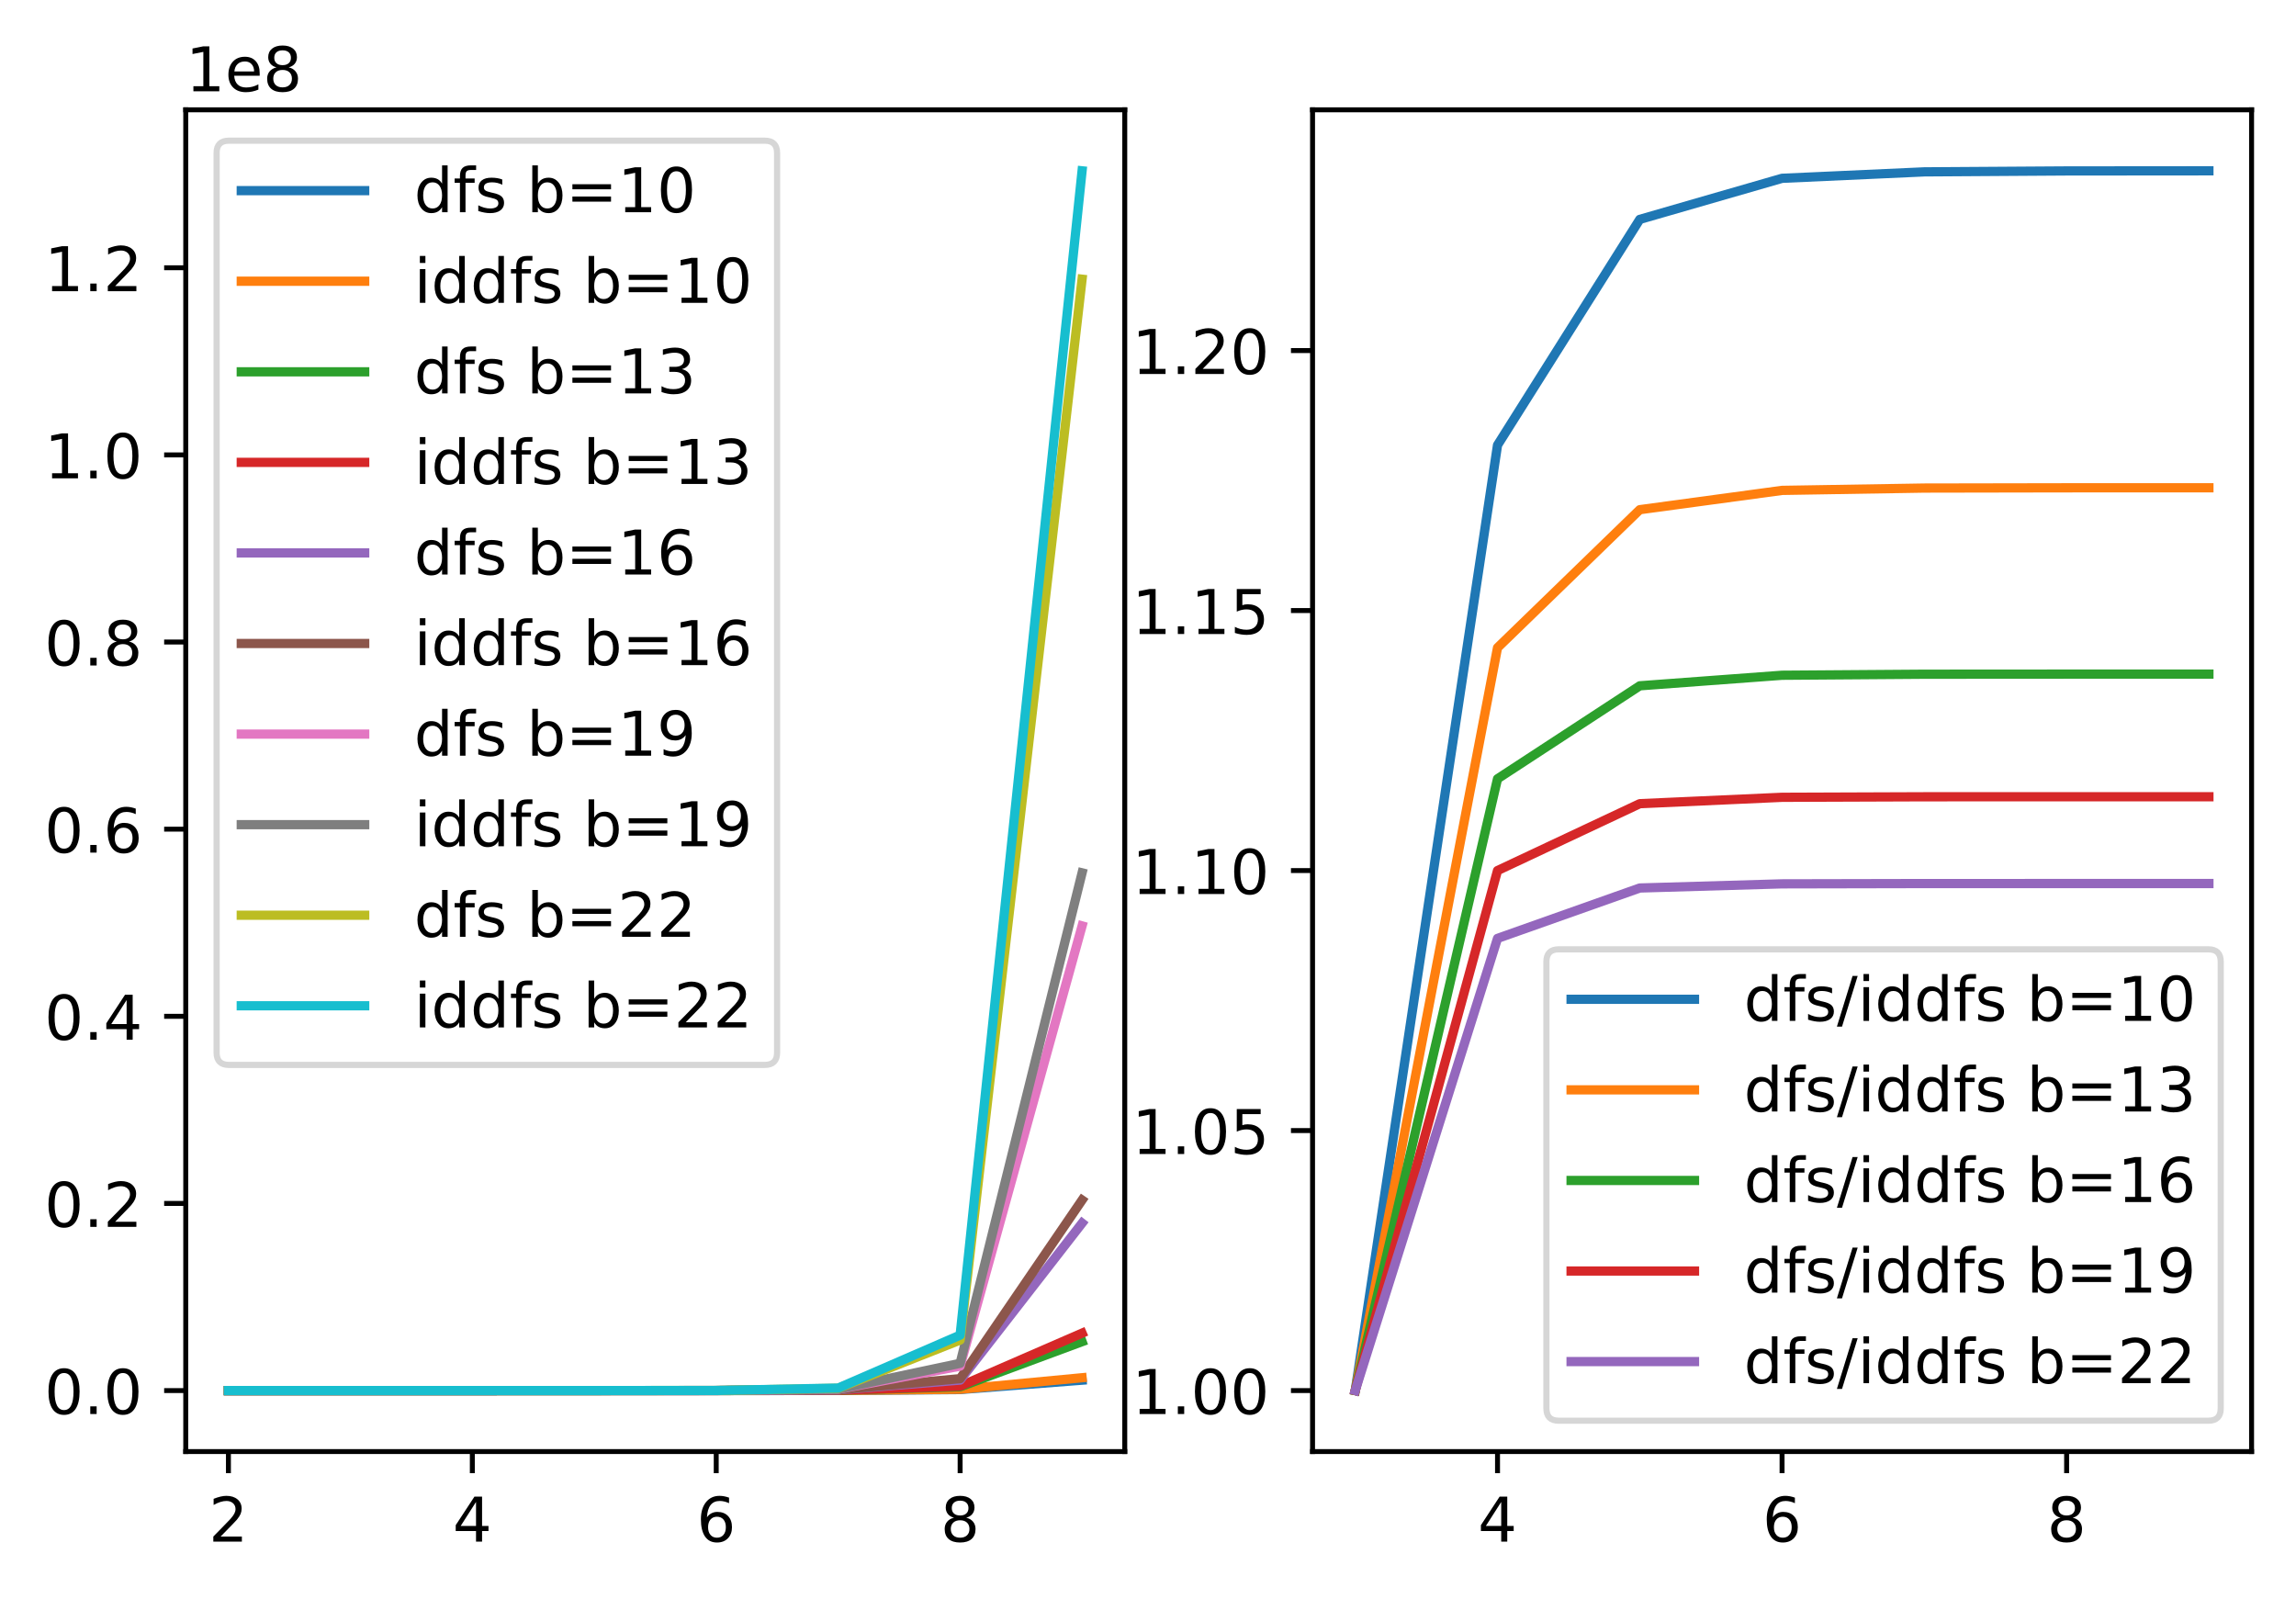 <?xml version="1.0" encoding="utf-8" standalone="no"?>
<!DOCTYPE svg PUBLIC "-//W3C//DTD SVG 1.1//EN"
  "http://www.w3.org/Graphics/SVG/1.1/DTD/svg11.dtd">
<!-- Created with matplotlib (https://matplotlib.org/) -->
<svg height="259.117pt" version="1.1" viewBox="0 0 372.103 259.117" width="372.103pt" xmlns="http://www.w3.org/2000/svg" xmlns:xlink="http://www.w3.org/1999/xlink">
 <defs>
  <style type="text/css">
*{stroke-linecap:butt;stroke-linejoin:round;}
  </style>
 </defs>
 <g id="figure_1">
  <g id="patch_1">
   <path d="M 0 259.117 
L 372.103 259.117 
L 372.103 0 
L 0 0 
z
" style="fill:#ffffff;"/>
  </g>
  <g id="axes_1">
   <g id="patch_2">
    <path d="M 30.103 235.238 
L 182.285 235.238 
L 182.285 17.798 
L 30.103 17.798 
z
" style="fill:#ffffff;"/>
   </g>
   <g id="matplotlib.axis_1">
    <g id="xtick_1">
     <g id="line2d_1">
      <defs>
       <path d="M 0 0 
L 0 3.5 
" id="m2b0b206ce0" style="stroke:#000000;stroke-width:0.8;"/>
      </defs>
      <g>
       <use style="stroke:#000000;stroke-width:0.8;" x="37.02" xlink:href="#m2b0b206ce0" y="235.238"/>
      </g>
     </g>
     <g id="text_1">
      <!-- 2 -->
      <defs>
       <path d="M 19.188 8.297 
L 53.609 8.297 
L 53.609 0 
L 7.328 0 
L 7.328 8.297 
Q 12.938 14.109 22.625 23.891 
Q 32.328 33.688 34.812 36.531 
Q 39.547 41.844 41.422 45.531 
Q 43.312 49.219 43.312 52.781 
Q 43.312 58.594 39.234 62.25 
Q 35.156 65.922 28.609 65.922 
Q 23.969 65.922 18.812 64.312 
Q 13.672 62.703 7.812 59.422 
L 7.812 69.391 
Q 13.766 71.781 18.938 73 
Q 24.125 74.219 28.422 74.219 
Q 39.75 74.219 46.484 68.547 
Q 53.219 62.891 53.219 53.422 
Q 53.219 48.922 51.531 44.891 
Q 49.859 40.875 45.406 35.406 
Q 44.188 33.984 37.641 27.219 
Q 31.109 20.453 19.188 8.297 
z
" id="DejaVuSans-50"/>
      </defs>
      <g transform="translate(33.839 249.837)scale(0.1 -0.1)">
       <use xlink:href="#DejaVuSans-50"/>
      </g>
     </g>
    </g>
    <g id="xtick_2">
     <g id="line2d_2">
      <g>
       <use style="stroke:#000000;stroke-width:0.8;" x="76.548" xlink:href="#m2b0b206ce0" y="235.238"/>
      </g>
     </g>
     <g id="text_2">
      <!-- 4 -->
      <defs>
       <path d="M 37.797 64.312 
L 12.891 25.391 
L 37.797 25.391 
z
M 35.203 72.906 
L 47.609 72.906 
L 47.609 25.391 
L 58.016 25.391 
L 58.016 17.188 
L 47.609 17.188 
L 47.609 0 
L 37.797 0 
L 37.797 17.188 
L 4.891 17.188 
L 4.891 26.703 
z
" id="DejaVuSans-52"/>
      </defs>
      <g transform="translate(73.367 249.837)scale(0.1 -0.1)">
       <use xlink:href="#DejaVuSans-52"/>
      </g>
     </g>
    </g>
    <g id="xtick_3">
     <g id="line2d_3">
      <g>
       <use style="stroke:#000000;stroke-width:0.8;" x="116.076" xlink:href="#m2b0b206ce0" y="235.238"/>
      </g>
     </g>
     <g id="text_3">
      <!-- 6 -->
      <defs>
       <path d="M 33.016 40.375 
Q 26.375 40.375 22.484 35.828 
Q 18.609 31.297 18.609 23.391 
Q 18.609 15.531 22.484 10.953 
Q 26.375 6.391 33.016 6.391 
Q 39.656 6.391 43.531 10.953 
Q 47.406 15.531 47.406 23.391 
Q 47.406 31.297 43.531 35.828 
Q 39.656 40.375 33.016 40.375 
z
M 52.594 71.297 
L 52.594 62.312 
Q 48.875 64.062 45.094 64.984 
Q 41.312 65.922 37.594 65.922 
Q 27.828 65.922 22.672 59.328 
Q 17.531 52.734 16.797 39.406 
Q 19.672 43.656 24.016 45.922 
Q 28.375 48.188 33.594 48.188 
Q 44.578 48.188 50.953 41.516 
Q 57.328 34.859 57.328 23.391 
Q 57.328 12.156 50.688 5.359 
Q 44.047 -1.422 33.016 -1.422 
Q 20.359 -1.422 13.672 8.266 
Q 6.984 17.969 6.984 36.375 
Q 6.984 53.656 15.188 63.938 
Q 23.391 74.219 37.203 74.219 
Q 40.922 74.219 44.703 73.484 
Q 48.484 72.75 52.594 71.297 
z
" id="DejaVuSans-54"/>
      </defs>
      <g transform="translate(112.895 249.837)scale(0.1 -0.1)">
       <use xlink:href="#DejaVuSans-54"/>
      </g>
     </g>
    </g>
    <g id="xtick_4">
     <g id="line2d_4">
      <g>
       <use style="stroke:#000000;stroke-width:0.8;" x="155.604" xlink:href="#m2b0b206ce0" y="235.238"/>
      </g>
     </g>
     <g id="text_4">
      <!-- 8 -->
      <defs>
       <path d="M 31.781 34.625 
Q 24.75 34.625 20.719 30.859 
Q 16.703 27.094 16.703 20.516 
Q 16.703 13.922 20.719 10.156 
Q 24.75 6.391 31.781 6.391 
Q 38.812 6.391 42.859 10.172 
Q 46.922 13.969 46.922 20.516 
Q 46.922 27.094 42.891 30.859 
Q 38.875 34.625 31.781 34.625 
z
M 21.922 38.812 
Q 15.578 40.375 12.031 44.719 
Q 8.5 49.078 8.5 55.328 
Q 8.5 64.062 14.719 69.141 
Q 20.953 74.219 31.781 74.219 
Q 42.672 74.219 48.875 69.141 
Q 55.078 64.062 55.078 55.328 
Q 55.078 49.078 51.531 44.719 
Q 48 40.375 41.703 38.812 
Q 48.828 37.156 52.797 32.312 
Q 56.781 27.484 56.781 20.516 
Q 56.781 9.906 50.312 4.234 
Q 43.844 -1.422 31.781 -1.422 
Q 19.734 -1.422 13.25 4.234 
Q 6.781 9.906 6.781 20.516 
Q 6.781 27.484 10.781 32.312 
Q 14.797 37.156 21.922 38.812 
z
M 18.312 54.391 
Q 18.312 48.734 21.844 45.562 
Q 25.391 42.391 31.781 42.391 
Q 38.141 42.391 41.719 45.562 
Q 45.312 48.734 45.312 54.391 
Q 45.312 60.062 41.719 63.234 
Q 38.141 66.406 31.781 66.406 
Q 25.391 66.406 21.844 63.234 
Q 18.312 60.062 18.312 54.391 
z
" id="DejaVuSans-56"/>
      </defs>
      <g transform="translate(152.422 249.837)scale(0.1 -0.1)">
       <use xlink:href="#DejaVuSans-56"/>
      </g>
     </g>
    </g>
   </g>
   <g id="matplotlib.axis_2">
    <g id="ytick_1">
     <g id="line2d_5">
      <defs>
       <path d="M 0 0 
L -3.5 0 
" id="meb014e2b87" style="stroke:#000000;stroke-width:0.8;"/>
      </defs>
      <g>
       <use style="stroke:#000000;stroke-width:0.8;" x="30.103" xlink:href="#meb014e2b87" y="225.355"/>
      </g>
     </g>
     <g id="text_5">
      <!-- 0.0 -->
      <defs>
       <path d="M 31.781 66.406 
Q 24.172 66.406 20.328 58.906 
Q 16.5 51.422 16.5 36.375 
Q 16.5 21.391 20.328 13.891 
Q 24.172 6.391 31.781 6.391 
Q 39.453 6.391 43.281 13.891 
Q 47.125 21.391 47.125 36.375 
Q 47.125 51.422 43.281 58.906 
Q 39.453 66.406 31.781 66.406 
z
M 31.781 74.219 
Q 44.047 74.219 50.516 64.516 
Q 56.984 54.828 56.984 36.375 
Q 56.984 17.969 50.516 8.266 
Q 44.047 -1.422 31.781 -1.422 
Q 19.531 -1.422 13.062 8.266 
Q 6.594 17.969 6.594 36.375 
Q 6.594 54.828 13.062 64.516 
Q 19.531 74.219 31.781 74.219 
z
" id="DejaVuSans-48"/>
       <path d="M 10.688 12.406 
L 21 12.406 
L 21 0 
L 10.688 0 
z
" id="DejaVuSans-46"/>
      </defs>
      <g transform="translate(7.2 229.154)scale(0.1 -0.1)">
       <use xlink:href="#DejaVuSans-48"/>
       <use x="63.623" xlink:href="#DejaVuSans-46"/>
       <use x="95.41" xlink:href="#DejaVuSans-48"/>
      </g>
     </g>
    </g>
    <g id="ytick_2">
     <g id="line2d_6">
      <g>
       <use style="stroke:#000000;stroke-width:0.8;" x="30.103" xlink:href="#meb014e2b87" y="195.028"/>
      </g>
     </g>
     <g id="text_6">
      <!-- 0.2 -->
      <g transform="translate(7.2 198.827)scale(0.1 -0.1)">
       <use xlink:href="#DejaVuSans-48"/>
       <use x="63.623" xlink:href="#DejaVuSans-46"/>
       <use x="95.41" xlink:href="#DejaVuSans-50"/>
      </g>
     </g>
    </g>
    <g id="ytick_3">
     <g id="line2d_7">
      <g>
       <use style="stroke:#000000;stroke-width:0.8;" x="30.103" xlink:href="#meb014e2b87" y="164.701"/>
      </g>
     </g>
     <g id="text_7">
      <!-- 0.4 -->
      <g transform="translate(7.2 168.5)scale(0.1 -0.1)">
       <use xlink:href="#DejaVuSans-48"/>
       <use x="63.623" xlink:href="#DejaVuSans-46"/>
       <use x="95.41" xlink:href="#DejaVuSans-52"/>
      </g>
     </g>
    </g>
    <g id="ytick_4">
     <g id="line2d_8">
      <g>
       <use style="stroke:#000000;stroke-width:0.8;" x="30.103" xlink:href="#meb014e2b87" y="134.374"/>
      </g>
     </g>
     <g id="text_8">
      <!-- 0.6 -->
      <g transform="translate(7.2 138.173)scale(0.1 -0.1)">
       <use xlink:href="#DejaVuSans-48"/>
       <use x="63.623" xlink:href="#DejaVuSans-46"/>
       <use x="95.41" xlink:href="#DejaVuSans-54"/>
      </g>
     </g>
    </g>
    <g id="ytick_5">
     <g id="line2d_9">
      <g>
       <use style="stroke:#000000;stroke-width:0.8;" x="30.103" xlink:href="#meb014e2b87" y="104.047"/>
      </g>
     </g>
     <g id="text_9">
      <!-- 0.8 -->
      <g transform="translate(7.2 107.846)scale(0.1 -0.1)">
       <use xlink:href="#DejaVuSans-48"/>
       <use x="63.623" xlink:href="#DejaVuSans-46"/>
       <use x="95.41" xlink:href="#DejaVuSans-56"/>
      </g>
     </g>
    </g>
    <g id="ytick_6">
     <g id="line2d_10">
      <g>
       <use style="stroke:#000000;stroke-width:0.8;" x="30.103" xlink:href="#meb014e2b87" y="73.719"/>
      </g>
     </g>
     <g id="text_10">
      <!-- 1.0 -->
      <defs>
       <path d="M 12.406 8.297 
L 28.516 8.297 
L 28.516 63.922 
L 10.984 60.406 
L 10.984 69.391 
L 28.422 72.906 
L 38.281 72.906 
L 38.281 8.297 
L 54.391 8.297 
L 54.391 0 
L 12.406 0 
z
" id="DejaVuSans-49"/>
      </defs>
      <g transform="translate(7.2 77.519)scale(0.1 -0.1)">
       <use xlink:href="#DejaVuSans-49"/>
       <use x="63.623" xlink:href="#DejaVuSans-46"/>
       <use x="95.41" xlink:href="#DejaVuSans-48"/>
      </g>
     </g>
    </g>
    <g id="ytick_7">
     <g id="line2d_11">
      <g>
       <use style="stroke:#000000;stroke-width:0.8;" x="30.103" xlink:href="#meb014e2b87" y="43.392"/>
      </g>
     </g>
     <g id="text_11">
      <!-- 1.2 -->
      <g transform="translate(7.2 47.192)scale(0.1 -0.1)">
       <use xlink:href="#DejaVuSans-49"/>
       <use x="63.623" xlink:href="#DejaVuSans-46"/>
       <use x="95.41" xlink:href="#DejaVuSans-50"/>
      </g>
     </g>
    </g>
    <g id="text_12">
     <!-- 1e8 -->
     <defs>
      <path d="M 56.203 29.594 
L 56.203 25.203 
L 14.891 25.203 
Q 15.484 15.922 20.484 11.062 
Q 25.484 6.203 34.422 6.203 
Q 39.594 6.203 44.453 7.469 
Q 49.312 8.734 54.109 11.281 
L 54.109 2.781 
Q 49.266 0.734 44.188 -0.344 
Q 39.109 -1.422 33.891 -1.422 
Q 20.797 -1.422 13.156 6.188 
Q 5.516 13.812 5.516 26.812 
Q 5.516 40.234 12.766 48.109 
Q 20.016 56 32.328 56 
Q 43.359 56 49.781 48.891 
Q 56.203 41.797 56.203 29.594 
z
M 47.219 32.234 
Q 47.125 39.594 43.094 43.984 
Q 39.062 48.391 32.422 48.391 
Q 24.906 48.391 20.391 44.141 
Q 15.875 39.891 15.188 32.172 
z
" id="DejaVuSans-101"/>
     </defs>
     <g transform="translate(30.103 14.798)scale(0.1 -0.1)">
      <use xlink:href="#DejaVuSans-49"/>
      <use x="63.623" xlink:href="#DejaVuSans-101"/>
      <use x="125.146" xlink:href="#DejaVuSans-56"/>
     </g>
    </g>
   </g>
   <g id="line2d_12">
    <path clip-path="url(#p33b5537d1e)" d="M 37.02 225.355 
L 56.784 225.355 
L 76.548 225.355 
L 96.312 225.355 
L 116.076 225.353 
L 135.84 225.338 
L 155.604 225.186 
L 175.368 223.67 
" style="fill:none;stroke:#1f77b4;stroke-linecap:square;stroke-width:1.5;"/>
   </g>
   <g id="line2d_13">
    <path clip-path="url(#p33b5537d1e)" d="M 37.02 225.355 
L 56.784 225.355 
L 76.548 225.355 
L 96.312 225.355 
L 116.076 225.353 
L 135.84 225.334 
L 155.604 225.147 
L 175.368 223.275 
" style="fill:none;stroke:#ff7f0e;stroke-linecap:square;stroke-width:1.5;"/>
   </g>
   <g id="line2d_14">
    <path clip-path="url(#p33b5537d1e)" d="M 37.02 225.355 
L 56.784 225.355 
L 76.548 225.355 
L 96.312 225.355 
L 116.076 225.351 
L 135.84 225.308 
L 155.604 224.745 
L 175.368 217.426 
" style="fill:none;stroke:#2ca02c;stroke-linecap:square;stroke-width:1.5;"/>
   </g>
   <g id="line2d_15">
    <path clip-path="url(#p33b5537d1e)" d="M 37.02 225.355 
L 56.784 225.355 
L 76.548 225.355 
L 96.312 225.354 
L 116.076 225.351 
L 135.84 225.3 
L 155.604 224.639 
L 175.368 216.049 
" style="fill:none;stroke:#d62728;stroke-linecap:square;stroke-width:1.5;"/>
   </g>
   <g id="line2d_16">
    <path clip-path="url(#p33b5537d1e)" d="M 37.02 225.355 
L 56.784 225.355 
L 76.548 225.355 
L 96.312 225.354 
L 116.076 225.348 
L 135.84 225.249 
L 155.604 223.659 
L 175.368 198.219 
" style="fill:none;stroke:#9467bd;stroke-linecap:square;stroke-width:1.5;"/>
   </g>
   <g id="line2d_17">
    <path clip-path="url(#p33b5537d1e)" d="M 37.02 225.355 
L 56.784 225.355 
L 76.548 225.355 
L 96.312 225.354 
L 116.076 225.347 
L 135.84 225.234 
L 155.604 223.425 
L 175.368 194.48 
" style="fill:none;stroke:#8c564b;stroke-linecap:square;stroke-width:1.5;"/>
   </g>
   <g id="line2d_18">
    <path clip-path="url(#p33b5537d1e)" d="M 37.02 225.355 
L 56.784 225.355 
L 76.548 225.355 
L 96.312 225.354 
L 116.076 225.344 
L 135.84 225.146 
L 155.604 221.392 
L 175.368 150.053 
" style="fill:none;stroke:#e377c2;stroke-linecap:square;stroke-width:1.5;"/>
   </g>
   <g id="line2d_19">
    <path clip-path="url(#p33b5537d1e)" d="M 37.02 225.355 
L 56.784 225.355 
L 76.548 225.355 
L 96.312 225.354 
L 116.076 225.343 
L 135.84 225.122 
L 155.604 220.939 
L 175.368 141.454 
" style="fill:none;stroke:#7f7f7f;stroke-linecap:square;stroke-width:1.5;"/>
   </g>
   <g id="line2d_20">
    <path clip-path="url(#p33b5537d1e)" d="M 37.02 225.355 
L 56.784 225.355 
L 76.548 225.355 
L 96.312 225.354 
L 116.076 225.338 
L 135.84 224.983 
L 155.604 217.168 
L 175.368 45.244 
" style="fill:none;stroke:#bcbd22;stroke-linecap:square;stroke-width:1.5;"/>
   </g>
   <g id="line2d_21">
    <path clip-path="url(#p33b5537d1e)" d="M 37.02 225.355 
L 56.784 225.355 
L 76.548 225.355 
L 96.312 225.354 
L 116.076 225.336 
L 135.84 224.946 
L 155.604 216.37 
L 175.368 27.682 
" style="fill:none;stroke:#17becf;stroke-linecap:square;stroke-width:1.5;"/>
   </g>
   <g id="patch_3">
    <path d="M 30.103 235.238 
L 30.103 17.798 
" style="fill:none;stroke:#000000;stroke-linecap:square;stroke-linejoin:miter;stroke-width:0.8;"/>
   </g>
   <g id="patch_4">
    <path d="M 182.285 235.238 
L 182.285 17.798 
" style="fill:none;stroke:#000000;stroke-linecap:square;stroke-linejoin:miter;stroke-width:0.8;"/>
   </g>
   <g id="patch_5">
    <path d="M 30.103 235.238 
L 182.285 235.238 
" style="fill:none;stroke:#000000;stroke-linecap:square;stroke-linejoin:miter;stroke-width:0.8;"/>
   </g>
   <g id="patch_6">
    <path d="M 30.103 17.798 
L 182.285 17.798 
" style="fill:none;stroke:#000000;stroke-linecap:square;stroke-linejoin:miter;stroke-width:0.8;"/>
   </g>
   <g id="legend_1">
    <g id="patch_7">
     <path d="M 37.103 172.58 
L 123.939 172.58 
Q 125.939 172.58 125.939 170.58 
L 125.939 24.798 
Q 125.939 22.798 123.939 22.798 
L 37.103 22.798 
Q 35.103 22.798 35.103 24.798 
L 35.103 170.58 
Q 35.103 172.58 37.103 172.58 
z
" style="fill:#ffffff;opacity:0.8;stroke:#cccccc;stroke-linejoin:miter;"/>
    </g>
    <g id="line2d_22">
     <path d="M 39.103 30.897 
L 59.103 30.897 
" style="fill:none;stroke:#1f77b4;stroke-linecap:square;stroke-width:1.5;"/>
    </g>
    <g id="line2d_23"/>
    <g id="text_13">
     <!-- dfs b=10 -->
     <defs>
      <path d="M 45.406 46.391 
L 45.406 75.984 
L 54.391 75.984 
L 54.391 0 
L 45.406 0 
L 45.406 8.203 
Q 42.578 3.328 38.25 0.953 
Q 33.938 -1.422 27.875 -1.422 
Q 17.969 -1.422 11.734 6.484 
Q 5.516 14.406 5.516 27.297 
Q 5.516 40.188 11.734 48.094 
Q 17.969 56 27.875 56 
Q 33.938 56 38.25 53.625 
Q 42.578 51.266 45.406 46.391 
z
M 14.797 27.297 
Q 14.797 17.391 18.875 11.75 
Q 22.953 6.109 30.078 6.109 
Q 37.203 6.109 41.297 11.75 
Q 45.406 17.391 45.406 27.297 
Q 45.406 37.203 41.297 42.844 
Q 37.203 48.484 30.078 48.484 
Q 22.953 48.484 18.875 42.844 
Q 14.797 37.203 14.797 27.297 
z
" id="DejaVuSans-100"/>
      <path d="M 37.109 75.984 
L 37.109 68.5 
L 28.516 68.5 
Q 23.688 68.5 21.797 66.547 
Q 19.922 64.594 19.922 59.516 
L 19.922 54.688 
L 34.719 54.688 
L 34.719 47.703 
L 19.922 47.703 
L 19.922 0 
L 10.891 0 
L 10.891 47.703 
L 2.297 47.703 
L 2.297 54.688 
L 10.891 54.688 
L 10.891 58.5 
Q 10.891 67.625 15.141 71.797 
Q 19.391 75.984 28.609 75.984 
z
" id="DejaVuSans-102"/>
      <path d="M 44.281 53.078 
L 44.281 44.578 
Q 40.484 46.531 36.375 47.5 
Q 32.281 48.484 27.875 48.484 
Q 21.188 48.484 17.844 46.438 
Q 14.5 44.391 14.5 40.281 
Q 14.5 37.156 16.891 35.375 
Q 19.281 33.594 26.516 31.984 
L 29.594 31.297 
Q 39.156 29.25 43.188 25.516 
Q 47.219 21.781 47.219 15.094 
Q 47.219 7.469 41.188 3.016 
Q 35.156 -1.422 24.609 -1.422 
Q 20.219 -1.422 15.453 -0.562 
Q 10.688 0.297 5.422 2 
L 5.422 11.281 
Q 10.406 8.688 15.234 7.391 
Q 20.062 6.109 24.812 6.109 
Q 31.156 6.109 34.562 8.281 
Q 37.984 10.453 37.984 14.406 
Q 37.984 18.062 35.516 20.016 
Q 33.062 21.969 24.703 23.781 
L 21.578 24.516 
Q 13.234 26.266 9.516 29.906 
Q 5.812 33.547 5.812 39.891 
Q 5.812 47.609 11.281 51.797 
Q 16.75 56 26.812 56 
Q 31.781 56 36.172 55.266 
Q 40.578 54.547 44.281 53.078 
z
" id="DejaVuSans-115"/>
      <path id="DejaVuSans-32"/>
      <path d="M 48.688 27.297 
Q 48.688 37.203 44.609 42.844 
Q 40.531 48.484 33.406 48.484 
Q 26.266 48.484 22.188 42.844 
Q 18.109 37.203 18.109 27.297 
Q 18.109 17.391 22.188 11.75 
Q 26.266 6.109 33.406 6.109 
Q 40.531 6.109 44.609 11.75 
Q 48.688 17.391 48.688 27.297 
z
M 18.109 46.391 
Q 20.953 51.266 25.266 53.625 
Q 29.594 56 35.594 56 
Q 45.562 56 51.781 48.094 
Q 58.016 40.188 58.016 27.297 
Q 58.016 14.406 51.781 6.484 
Q 45.562 -1.422 35.594 -1.422 
Q 29.594 -1.422 25.266 0.953 
Q 20.953 3.328 18.109 8.203 
L 18.109 0 
L 9.078 0 
L 9.078 75.984 
L 18.109 75.984 
z
" id="DejaVuSans-98"/>
      <path d="M 10.594 45.406 
L 73.188 45.406 
L 73.188 37.203 
L 10.594 37.203 
z
M 10.594 25.484 
L 73.188 25.484 
L 73.188 17.188 
L 10.594 17.188 
z
" id="DejaVuSans-61"/>
     </defs>
     <g transform="translate(67.103 34.397)scale(0.1 -0.1)">
      <use xlink:href="#DejaVuSans-100"/>
      <use x="63.477" xlink:href="#DejaVuSans-102"/>
      <use x="98.682" xlink:href="#DejaVuSans-115"/>
      <use x="150.781" xlink:href="#DejaVuSans-32"/>
      <use x="182.568" xlink:href="#DejaVuSans-98"/>
      <use x="246.045" xlink:href="#DejaVuSans-61"/>
      <use x="329.834" xlink:href="#DejaVuSans-49"/>
      <use x="393.457" xlink:href="#DejaVuSans-48"/>
     </g>
    </g>
    <g id="line2d_24">
     <path d="M 39.103 45.575 
L 59.103 45.575 
" style="fill:none;stroke:#ff7f0e;stroke-linecap:square;stroke-width:1.5;"/>
    </g>
    <g id="line2d_25"/>
    <g id="text_14">
     <!-- iddfs b=10 -->
     <defs>
      <path d="M 9.422 54.688 
L 18.406 54.688 
L 18.406 0 
L 9.422 0 
z
M 9.422 75.984 
L 18.406 75.984 
L 18.406 64.594 
L 9.422 64.594 
z
" id="DejaVuSans-105"/>
     </defs>
     <g transform="translate(67.103 49.075)scale(0.1 -0.1)">
      <use xlink:href="#DejaVuSans-105"/>
      <use x="27.783" xlink:href="#DejaVuSans-100"/>
      <use x="91.26" xlink:href="#DejaVuSans-100"/>
      <use x="154.736" xlink:href="#DejaVuSans-102"/>
      <use x="189.941" xlink:href="#DejaVuSans-115"/>
      <use x="242.041" xlink:href="#DejaVuSans-32"/>
      <use x="273.828" xlink:href="#DejaVuSans-98"/>
      <use x="337.305" xlink:href="#DejaVuSans-61"/>
      <use x="421.094" xlink:href="#DejaVuSans-49"/>
      <use x="484.717" xlink:href="#DejaVuSans-48"/>
     </g>
    </g>
    <g id="line2d_26">
     <path d="M 39.103 60.253 
L 59.103 60.253 
" style="fill:none;stroke:#2ca02c;stroke-linecap:square;stroke-width:1.5;"/>
    </g>
    <g id="line2d_27"/>
    <g id="text_15">
     <!-- dfs b=13 -->
     <defs>
      <path d="M 40.578 39.312 
Q 47.656 37.797 51.625 33 
Q 55.609 28.219 55.609 21.188 
Q 55.609 10.406 48.188 4.484 
Q 40.766 -1.422 27.094 -1.422 
Q 22.516 -1.422 17.656 -0.516 
Q 12.797 0.391 7.625 2.203 
L 7.625 11.719 
Q 11.719 9.328 16.594 8.109 
Q 21.484 6.891 26.812 6.891 
Q 36.078 6.891 40.938 10.547 
Q 45.797 14.203 45.797 21.188 
Q 45.797 27.641 41.281 31.266 
Q 36.766 34.906 28.719 34.906 
L 20.219 34.906 
L 20.219 43.016 
L 29.109 43.016 
Q 36.375 43.016 40.234 45.922 
Q 44.094 48.828 44.094 54.297 
Q 44.094 59.906 40.109 62.906 
Q 36.141 65.922 28.719 65.922 
Q 24.656 65.922 20.016 65.031 
Q 15.375 64.156 9.812 62.312 
L 9.812 71.094 
Q 15.438 72.656 20.344 73.438 
Q 25.25 74.219 29.594 74.219 
Q 40.828 74.219 47.359 69.109 
Q 53.906 64.016 53.906 55.328 
Q 53.906 49.266 50.438 45.094 
Q 46.969 40.922 40.578 39.312 
z
" id="DejaVuSans-51"/>
     </defs>
     <g transform="translate(67.103 63.753)scale(0.1 -0.1)">
      <use xlink:href="#DejaVuSans-100"/>
      <use x="63.477" xlink:href="#DejaVuSans-102"/>
      <use x="98.682" xlink:href="#DejaVuSans-115"/>
      <use x="150.781" xlink:href="#DejaVuSans-32"/>
      <use x="182.568" xlink:href="#DejaVuSans-98"/>
      <use x="246.045" xlink:href="#DejaVuSans-61"/>
      <use x="329.834" xlink:href="#DejaVuSans-49"/>
      <use x="393.457" xlink:href="#DejaVuSans-51"/>
     </g>
    </g>
    <g id="line2d_28">
     <path d="M 39.103 74.931 
L 59.103 74.931 
" style="fill:none;stroke:#d62728;stroke-linecap:square;stroke-width:1.5;"/>
    </g>
    <g id="line2d_29"/>
    <g id="text_16">
     <!-- iddfs b=13 -->
     <g transform="translate(67.103 78.431)scale(0.1 -0.1)">
      <use xlink:href="#DejaVuSans-105"/>
      <use x="27.783" xlink:href="#DejaVuSans-100"/>
      <use x="91.26" xlink:href="#DejaVuSans-100"/>
      <use x="154.736" xlink:href="#DejaVuSans-102"/>
      <use x="189.941" xlink:href="#DejaVuSans-115"/>
      <use x="242.041" xlink:href="#DejaVuSans-32"/>
      <use x="273.828" xlink:href="#DejaVuSans-98"/>
      <use x="337.305" xlink:href="#DejaVuSans-61"/>
      <use x="421.094" xlink:href="#DejaVuSans-49"/>
      <use x="484.717" xlink:href="#DejaVuSans-51"/>
     </g>
    </g>
    <g id="line2d_30">
     <path d="M 39.103 89.609 
L 59.103 89.609 
" style="fill:none;stroke:#9467bd;stroke-linecap:square;stroke-width:1.5;"/>
    </g>
    <g id="line2d_31"/>
    <g id="text_17">
     <!-- dfs b=16 -->
     <g transform="translate(67.103 93.109)scale(0.1 -0.1)">
      <use xlink:href="#DejaVuSans-100"/>
      <use x="63.477" xlink:href="#DejaVuSans-102"/>
      <use x="98.682" xlink:href="#DejaVuSans-115"/>
      <use x="150.781" xlink:href="#DejaVuSans-32"/>
      <use x="182.568" xlink:href="#DejaVuSans-98"/>
      <use x="246.045" xlink:href="#DejaVuSans-61"/>
      <use x="329.834" xlink:href="#DejaVuSans-49"/>
      <use x="393.457" xlink:href="#DejaVuSans-54"/>
     </g>
    </g>
    <g id="line2d_32">
     <path d="M 39.103 104.287 
L 59.103 104.287 
" style="fill:none;stroke:#8c564b;stroke-linecap:square;stroke-width:1.5;"/>
    </g>
    <g id="line2d_33"/>
    <g id="text_18">
     <!-- iddfs b=16 -->
     <g transform="translate(67.103 107.787)scale(0.1 -0.1)">
      <use xlink:href="#DejaVuSans-105"/>
      <use x="27.783" xlink:href="#DejaVuSans-100"/>
      <use x="91.26" xlink:href="#DejaVuSans-100"/>
      <use x="154.736" xlink:href="#DejaVuSans-102"/>
      <use x="189.941" xlink:href="#DejaVuSans-115"/>
      <use x="242.041" xlink:href="#DejaVuSans-32"/>
      <use x="273.828" xlink:href="#DejaVuSans-98"/>
      <use x="337.305" xlink:href="#DejaVuSans-61"/>
      <use x="421.094" xlink:href="#DejaVuSans-49"/>
      <use x="484.717" xlink:href="#DejaVuSans-54"/>
     </g>
    </g>
    <g id="line2d_34">
     <path d="M 39.103 118.966 
L 59.103 118.966 
" style="fill:none;stroke:#e377c2;stroke-linecap:square;stroke-width:1.5;"/>
    </g>
    <g id="line2d_35"/>
    <g id="text_19">
     <!-- dfs b=19 -->
     <defs>
      <path d="M 10.984 1.516 
L 10.984 10.5 
Q 14.703 8.734 18.5 7.812 
Q 22.312 6.891 25.984 6.891 
Q 35.75 6.891 40.891 13.453 
Q 46.047 20.016 46.781 33.406 
Q 43.953 29.203 39.594 26.953 
Q 35.25 24.703 29.984 24.703 
Q 19.047 24.703 12.672 31.312 
Q 6.297 37.938 6.297 49.422 
Q 6.297 60.641 12.938 67.422 
Q 19.578 74.219 30.609 74.219 
Q 43.266 74.219 49.922 64.516 
Q 56.594 54.828 56.594 36.375 
Q 56.594 19.141 48.406 8.859 
Q 40.234 -1.422 26.422 -1.422 
Q 22.703 -1.422 18.891 -0.688 
Q 15.094 0.047 10.984 1.516 
z
M 30.609 32.422 
Q 37.25 32.422 41.125 36.953 
Q 45.016 41.5 45.016 49.422 
Q 45.016 57.281 41.125 61.844 
Q 37.25 66.406 30.609 66.406 
Q 23.969 66.406 20.094 61.844 
Q 16.219 57.281 16.219 49.422 
Q 16.219 41.5 20.094 36.953 
Q 23.969 32.422 30.609 32.422 
z
" id="DejaVuSans-57"/>
     </defs>
     <g transform="translate(67.103 122.466)scale(0.1 -0.1)">
      <use xlink:href="#DejaVuSans-100"/>
      <use x="63.477" xlink:href="#DejaVuSans-102"/>
      <use x="98.682" xlink:href="#DejaVuSans-115"/>
      <use x="150.781" xlink:href="#DejaVuSans-32"/>
      <use x="182.568" xlink:href="#DejaVuSans-98"/>
      <use x="246.045" xlink:href="#DejaVuSans-61"/>
      <use x="329.834" xlink:href="#DejaVuSans-49"/>
      <use x="393.457" xlink:href="#DejaVuSans-57"/>
     </g>
    </g>
    <g id="line2d_36">
     <path d="M 39.103 133.644 
L 59.103 133.644 
" style="fill:none;stroke:#7f7f7f;stroke-linecap:square;stroke-width:1.5;"/>
    </g>
    <g id="line2d_37"/>
    <g id="text_20">
     <!-- iddfs b=19 -->
     <g transform="translate(67.103 137.144)scale(0.1 -0.1)">
      <use xlink:href="#DejaVuSans-105"/>
      <use x="27.783" xlink:href="#DejaVuSans-100"/>
      <use x="91.26" xlink:href="#DejaVuSans-100"/>
      <use x="154.736" xlink:href="#DejaVuSans-102"/>
      <use x="189.941" xlink:href="#DejaVuSans-115"/>
      <use x="242.041" xlink:href="#DejaVuSans-32"/>
      <use x="273.828" xlink:href="#DejaVuSans-98"/>
      <use x="337.305" xlink:href="#DejaVuSans-61"/>
      <use x="421.094" xlink:href="#DejaVuSans-49"/>
      <use x="484.717" xlink:href="#DejaVuSans-57"/>
     </g>
    </g>
    <g id="line2d_38">
     <path d="M 39.103 148.322 
L 59.103 148.322 
" style="fill:none;stroke:#bcbd22;stroke-linecap:square;stroke-width:1.5;"/>
    </g>
    <g id="line2d_39"/>
    <g id="text_21">
     <!-- dfs b=22 -->
     <g transform="translate(67.103 151.822)scale(0.1 -0.1)">
      <use xlink:href="#DejaVuSans-100"/>
      <use x="63.477" xlink:href="#DejaVuSans-102"/>
      <use x="98.682" xlink:href="#DejaVuSans-115"/>
      <use x="150.781" xlink:href="#DejaVuSans-32"/>
      <use x="182.568" xlink:href="#DejaVuSans-98"/>
      <use x="246.045" xlink:href="#DejaVuSans-61"/>
      <use x="329.834" xlink:href="#DejaVuSans-50"/>
      <use x="393.457" xlink:href="#DejaVuSans-50"/>
     </g>
    </g>
    <g id="line2d_40">
     <path d="M 39.103 163 
L 59.103 163 
" style="fill:none;stroke:#17becf;stroke-linecap:square;stroke-width:1.5;"/>
    </g>
    <g id="line2d_41"/>
    <g id="text_22">
     <!-- iddfs b=22 -->
     <g transform="translate(67.103 166.5)scale(0.1 -0.1)">
      <use xlink:href="#DejaVuSans-105"/>
      <use x="27.783" xlink:href="#DejaVuSans-100"/>
      <use x="91.26" xlink:href="#DejaVuSans-100"/>
      <use x="154.736" xlink:href="#DejaVuSans-102"/>
      <use x="189.941" xlink:href="#DejaVuSans-115"/>
      <use x="242.041" xlink:href="#DejaVuSans-32"/>
      <use x="273.828" xlink:href="#DejaVuSans-98"/>
      <use x="337.305" xlink:href="#DejaVuSans-61"/>
      <use x="421.094" xlink:href="#DejaVuSans-50"/>
      <use x="484.717" xlink:href="#DejaVuSans-50"/>
     </g>
    </g>
   </g>
  </g>
  <g id="axes_2">
   <g id="patch_8">
    <path d="M 212.721 235.238 
L 364.903 235.238 
L 364.903 17.798 
L 212.721 17.798 
z
" style="fill:#ffffff;"/>
   </g>
   <g id="matplotlib.axis_3">
    <g id="xtick_5">
     <g id="line2d_42">
      <g>
       <use style="stroke:#000000;stroke-width:0.8;" x="242.697" xlink:href="#m2b0b206ce0" y="235.238"/>
      </g>
     </g>
     <g id="text_23">
      <!-- 4 -->
      <g transform="translate(239.515 249.837)scale(0.1 -0.1)">
       <use xlink:href="#DejaVuSans-52"/>
      </g>
     </g>
    </g>
    <g id="xtick_6">
     <g id="line2d_43">
      <g>
       <use style="stroke:#000000;stroke-width:0.8;" x="288.812" xlink:href="#m2b0b206ce0" y="235.238"/>
      </g>
     </g>
     <g id="text_24">
      <!-- 6 -->
      <g transform="translate(285.631 249.837)scale(0.1 -0.1)">
       <use xlink:href="#DejaVuSans-54"/>
      </g>
     </g>
    </g>
    <g id="xtick_7">
     <g id="line2d_44">
      <g>
       <use style="stroke:#000000;stroke-width:0.8;" x="334.928" xlink:href="#m2b0b206ce0" y="235.238"/>
      </g>
     </g>
     <g id="text_25">
      <!-- 8 -->
      <g transform="translate(331.747 249.837)scale(0.1 -0.1)">
       <use xlink:href="#DejaVuSans-56"/>
      </g>
     </g>
    </g>
   </g>
   <g id="matplotlib.axis_4">
    <g id="ytick_8">
     <g id="line2d_45">
      <g>
       <use style="stroke:#000000;stroke-width:0.8;" x="212.721" xlink:href="#meb014e2b87" y="225.355"/>
      </g>
     </g>
     <g id="text_26">
      <!-- 1.00 -->
      <g transform="translate(183.456 229.154)scale(0.1 -0.1)">
       <use xlink:href="#DejaVuSans-49"/>
       <use x="63.623" xlink:href="#DejaVuSans-46"/>
       <use x="95.41" xlink:href="#DejaVuSans-48"/>
       <use x="159.033" xlink:href="#DejaVuSans-48"/>
      </g>
     </g>
    </g>
    <g id="ytick_9">
     <g id="line2d_46">
      <g>
       <use style="stroke:#000000;stroke-width:0.8;" x="212.721" xlink:href="#meb014e2b87" y="183.219"/>
      </g>
     </g>
     <g id="text_27">
      <!-- 1.05 -->
      <defs>
       <path d="M 10.797 72.906 
L 49.516 72.906 
L 49.516 64.594 
L 19.828 64.594 
L 19.828 46.734 
Q 21.969 47.469 24.109 47.828 
Q 26.266 48.188 28.422 48.188 
Q 40.625 48.188 47.75 41.5 
Q 54.891 34.812 54.891 23.391 
Q 54.891 11.625 47.562 5.094 
Q 40.234 -1.422 26.906 -1.422 
Q 22.312 -1.422 17.547 -0.641 
Q 12.797 0.141 7.719 1.703 
L 7.719 11.625 
Q 12.109 9.234 16.797 8.062 
Q 21.484 6.891 26.703 6.891 
Q 35.156 6.891 40.078 11.328 
Q 45.016 15.766 45.016 23.391 
Q 45.016 31 40.078 35.438 
Q 35.156 39.891 26.703 39.891 
Q 22.75 39.891 18.812 39.016 
Q 14.891 38.141 10.797 36.281 
z
" id="DejaVuSans-53"/>
      </defs>
      <g transform="translate(183.456 187.018)scale(0.1 -0.1)">
       <use xlink:href="#DejaVuSans-49"/>
       <use x="63.623" xlink:href="#DejaVuSans-46"/>
       <use x="95.41" xlink:href="#DejaVuSans-48"/>
       <use x="159.033" xlink:href="#DejaVuSans-53"/>
      </g>
     </g>
    </g>
    <g id="ytick_10">
     <g id="line2d_47">
      <g>
       <use style="stroke:#000000;stroke-width:0.8;" x="212.721" xlink:href="#meb014e2b87" y="141.083"/>
      </g>
     </g>
     <g id="text_28">
      <!-- 1.10 -->
      <g transform="translate(183.456 144.882)scale(0.1 -0.1)">
       <use xlink:href="#DejaVuSans-49"/>
       <use x="63.623" xlink:href="#DejaVuSans-46"/>
       <use x="95.41" xlink:href="#DejaVuSans-49"/>
       <use x="159.033" xlink:href="#DejaVuSans-48"/>
      </g>
     </g>
    </g>
    <g id="ytick_11">
     <g id="line2d_48">
      <g>
       <use style="stroke:#000000;stroke-width:0.8;" x="212.721" xlink:href="#meb014e2b87" y="98.946"/>
      </g>
     </g>
     <g id="text_29">
      <!-- 1.15 -->
      <g transform="translate(183.456 102.746)scale(0.1 -0.1)">
       <use xlink:href="#DejaVuSans-49"/>
       <use x="63.623" xlink:href="#DejaVuSans-46"/>
       <use x="95.41" xlink:href="#DejaVuSans-49"/>
       <use x="159.033" xlink:href="#DejaVuSans-53"/>
      </g>
     </g>
    </g>
    <g id="ytick_12">
     <g id="line2d_49">
      <g>
       <use style="stroke:#000000;stroke-width:0.8;" x="212.721" xlink:href="#meb014e2b87" y="56.81"/>
      </g>
     </g>
     <g id="text_30">
      <!-- 1.20 -->
      <g transform="translate(183.456 60.609)scale(0.1 -0.1)">
       <use xlink:href="#DejaVuSans-49"/>
       <use x="63.623" xlink:href="#DejaVuSans-46"/>
       <use x="95.41" xlink:href="#DejaVuSans-50"/>
       <use x="159.033" xlink:href="#DejaVuSans-48"/>
      </g>
     </g>
    </g>
   </g>
   <g id="line2d_50">
    <path clip-path="url(#p00525069e8)" d="M 219.639 225.355 
L 242.697 72.132 
L 265.754 35.552 
L 288.812 28.896 
L 311.87 27.852 
L 334.928 27.702 
L 357.986 27.682 
" style="fill:none;stroke:#1f77b4;stroke-linecap:square;stroke-width:1.5;"/>
   </g>
   <g id="line2d_51">
    <path clip-path="url(#p00525069e8)" d="M 219.639 225.355 
L 242.697 104.966 
L 265.754 82.598 
L 288.812 79.472 
L 311.87 79.095 
L 334.928 79.054 
L 357.986 79.049 
" style="fill:none;stroke:#ff7f0e;stroke-linecap:square;stroke-width:1.5;"/>
   </g>
   <g id="line2d_52">
    <path clip-path="url(#p00525069e8)" d="M 219.639 225.355 
L 242.697 126.211 
L 265.754 111.14 
L 288.812 109.43 
L 311.87 109.263 
L 334.928 109.248 
L 357.986 109.246 
" style="fill:none;stroke:#2ca02c;stroke-linecap:square;stroke-width:1.5;"/>
   </g>
   <g id="line2d_53">
    <path clip-path="url(#p00525069e8)" d="M 219.639 225.355 
L 242.697 141.083 
L 265.754 130.244 
L 288.812 129.21 
L 311.87 129.125 
L 334.928 129.118 
L 357.986 129.118 
" style="fill:none;stroke:#d62728;stroke-linecap:square;stroke-width:1.5;"/>
   </g>
   <g id="line2d_54">
    <path clip-path="url(#p00525069e8)" d="M 219.639 225.355 
L 242.697 152.075 
L 265.754 143.908 
L 288.812 143.236 
L 311.87 143.188 
L 334.928 143.185 
L 357.986 143.185 
" style="fill:none;stroke:#9467bd;stroke-linecap:square;stroke-width:1.5;"/>
   </g>
   <g id="patch_9">
    <path d="M 212.721 235.238 
L 212.721 17.798 
" style="fill:none;stroke:#000000;stroke-linecap:square;stroke-linejoin:miter;stroke-width:0.8;"/>
   </g>
   <g id="patch_10">
    <path d="M 364.903 235.238 
L 364.903 17.798 
" style="fill:none;stroke:#000000;stroke-linecap:square;stroke-linejoin:miter;stroke-width:0.8;"/>
   </g>
   <g id="patch_11">
    <path d="M 212.721 235.238 
L 364.903 235.238 
" style="fill:none;stroke:#000000;stroke-linecap:square;stroke-linejoin:miter;stroke-width:0.8;"/>
   </g>
   <g id="patch_12">
    <path d="M 212.721 17.798 
L 364.903 17.798 
" style="fill:none;stroke:#000000;stroke-linecap:square;stroke-linejoin:miter;stroke-width:0.8;"/>
   </g>
   <g id="legend_2">
    <g id="patch_13">
     <path d="M 252.62 230.238 
L 357.903 230.238 
Q 359.903 230.238 359.903 228.238 
L 359.903 155.848 
Q 359.903 153.848 357.903 153.848 
L 252.62 153.848 
Q 250.62 153.848 250.62 155.848 
L 250.62 228.238 
Q 250.62 230.238 252.62 230.238 
z
" style="fill:#ffffff;opacity:0.8;stroke:#cccccc;stroke-linejoin:miter;"/>
    </g>
    <g id="line2d_55">
     <path d="M 254.62 161.946 
L 274.62 161.946 
" style="fill:none;stroke:#1f77b4;stroke-linecap:square;stroke-width:1.5;"/>
    </g>
    <g id="line2d_56"/>
    <g id="text_31">
     <!-- dfs/iddfs b=10 -->
     <defs>
      <path d="M 25.391 72.906 
L 33.688 72.906 
L 8.297 -9.281 
L 0 -9.281 
z
" id="DejaVuSans-47"/>
     </defs>
     <g transform="translate(282.62 165.446)scale(0.1 -0.1)">
      <use xlink:href="#DejaVuSans-100"/>
      <use x="63.477" xlink:href="#DejaVuSans-102"/>
      <use x="98.682" xlink:href="#DejaVuSans-115"/>
      <use x="150.781" xlink:href="#DejaVuSans-47"/>
      <use x="184.473" xlink:href="#DejaVuSans-105"/>
      <use x="212.256" xlink:href="#DejaVuSans-100"/>
      <use x="275.732" xlink:href="#DejaVuSans-100"/>
      <use x="339.209" xlink:href="#DejaVuSans-102"/>
      <use x="374.414" xlink:href="#DejaVuSans-115"/>
      <use x="426.514" xlink:href="#DejaVuSans-32"/>
      <use x="458.301" xlink:href="#DejaVuSans-98"/>
      <use x="521.777" xlink:href="#DejaVuSans-61"/>
      <use x="605.566" xlink:href="#DejaVuSans-49"/>
      <use x="669.189" xlink:href="#DejaVuSans-48"/>
     </g>
    </g>
    <g id="line2d_57">
     <path d="M 254.62 176.624 
L 274.62 176.624 
" style="fill:none;stroke:#ff7f0e;stroke-linecap:square;stroke-width:1.5;"/>
    </g>
    <g id="line2d_58"/>
    <g id="text_32">
     <!-- dfs/iddfs b=13 -->
     <g transform="translate(282.62 180.124)scale(0.1 -0.1)">
      <use xlink:href="#DejaVuSans-100"/>
      <use x="63.477" xlink:href="#DejaVuSans-102"/>
      <use x="98.682" xlink:href="#DejaVuSans-115"/>
      <use x="150.781" xlink:href="#DejaVuSans-47"/>
      <use x="184.473" xlink:href="#DejaVuSans-105"/>
      <use x="212.256" xlink:href="#DejaVuSans-100"/>
      <use x="275.732" xlink:href="#DejaVuSans-100"/>
      <use x="339.209" xlink:href="#DejaVuSans-102"/>
      <use x="374.414" xlink:href="#DejaVuSans-115"/>
      <use x="426.514" xlink:href="#DejaVuSans-32"/>
      <use x="458.301" xlink:href="#DejaVuSans-98"/>
      <use x="521.777" xlink:href="#DejaVuSans-61"/>
      <use x="605.566" xlink:href="#DejaVuSans-49"/>
      <use x="669.189" xlink:href="#DejaVuSans-51"/>
     </g>
    </g>
    <g id="line2d_59">
     <path d="M 254.62 191.303 
L 274.62 191.303 
" style="fill:none;stroke:#2ca02c;stroke-linecap:square;stroke-width:1.5;"/>
    </g>
    <g id="line2d_60"/>
    <g id="text_33">
     <!-- dfs/iddfs b=16 -->
     <g transform="translate(282.62 194.803)scale(0.1 -0.1)">
      <use xlink:href="#DejaVuSans-100"/>
      <use x="63.477" xlink:href="#DejaVuSans-102"/>
      <use x="98.682" xlink:href="#DejaVuSans-115"/>
      <use x="150.781" xlink:href="#DejaVuSans-47"/>
      <use x="184.473" xlink:href="#DejaVuSans-105"/>
      <use x="212.256" xlink:href="#DejaVuSans-100"/>
      <use x="275.732" xlink:href="#DejaVuSans-100"/>
      <use x="339.209" xlink:href="#DejaVuSans-102"/>
      <use x="374.414" xlink:href="#DejaVuSans-115"/>
      <use x="426.514" xlink:href="#DejaVuSans-32"/>
      <use x="458.301" xlink:href="#DejaVuSans-98"/>
      <use x="521.777" xlink:href="#DejaVuSans-61"/>
      <use x="605.566" xlink:href="#DejaVuSans-49"/>
      <use x="669.189" xlink:href="#DejaVuSans-54"/>
     </g>
    </g>
    <g id="line2d_61">
     <path d="M 254.62 205.981 
L 274.62 205.981 
" style="fill:none;stroke:#d62728;stroke-linecap:square;stroke-width:1.5;"/>
    </g>
    <g id="line2d_62"/>
    <g id="text_34">
     <!-- dfs/iddfs b=19 -->
     <g transform="translate(282.62 209.481)scale(0.1 -0.1)">
      <use xlink:href="#DejaVuSans-100"/>
      <use x="63.477" xlink:href="#DejaVuSans-102"/>
      <use x="98.682" xlink:href="#DejaVuSans-115"/>
      <use x="150.781" xlink:href="#DejaVuSans-47"/>
      <use x="184.473" xlink:href="#DejaVuSans-105"/>
      <use x="212.256" xlink:href="#DejaVuSans-100"/>
      <use x="275.732" xlink:href="#DejaVuSans-100"/>
      <use x="339.209" xlink:href="#DejaVuSans-102"/>
      <use x="374.414" xlink:href="#DejaVuSans-115"/>
      <use x="426.514" xlink:href="#DejaVuSans-32"/>
      <use x="458.301" xlink:href="#DejaVuSans-98"/>
      <use x="521.777" xlink:href="#DejaVuSans-61"/>
      <use x="605.566" xlink:href="#DejaVuSans-49"/>
      <use x="669.189" xlink:href="#DejaVuSans-57"/>
     </g>
    </g>
    <g id="line2d_63">
     <path d="M 254.62 220.659 
L 274.62 220.659 
" style="fill:none;stroke:#9467bd;stroke-linecap:square;stroke-width:1.5;"/>
    </g>
    <g id="line2d_64"/>
    <g id="text_35">
     <!-- dfs/iddfs b=22 -->
     <g transform="translate(282.62 224.159)scale(0.1 -0.1)">
      <use xlink:href="#DejaVuSans-100"/>
      <use x="63.477" xlink:href="#DejaVuSans-102"/>
      <use x="98.682" xlink:href="#DejaVuSans-115"/>
      <use x="150.781" xlink:href="#DejaVuSans-47"/>
      <use x="184.473" xlink:href="#DejaVuSans-105"/>
      <use x="212.256" xlink:href="#DejaVuSans-100"/>
      <use x="275.732" xlink:href="#DejaVuSans-100"/>
      <use x="339.209" xlink:href="#DejaVuSans-102"/>
      <use x="374.414" xlink:href="#DejaVuSans-115"/>
      <use x="426.514" xlink:href="#DejaVuSans-32"/>
      <use x="458.301" xlink:href="#DejaVuSans-98"/>
      <use x="521.777" xlink:href="#DejaVuSans-61"/>
      <use x="605.566" xlink:href="#DejaVuSans-50"/>
      <use x="669.189" xlink:href="#DejaVuSans-50"/>
     </g>
    </g>
   </g>
  </g>
 </g>
 <defs>
  <clipPath id="p33b5537d1e">
   <rect height="217.44" width="152.182" x="30.103" y="17.798"/>
  </clipPath>
  <clipPath id="p00525069e8">
   <rect height="217.44" width="152.182" x="212.721" y="17.798"/>
  </clipPath>
 </defs>
</svg>

